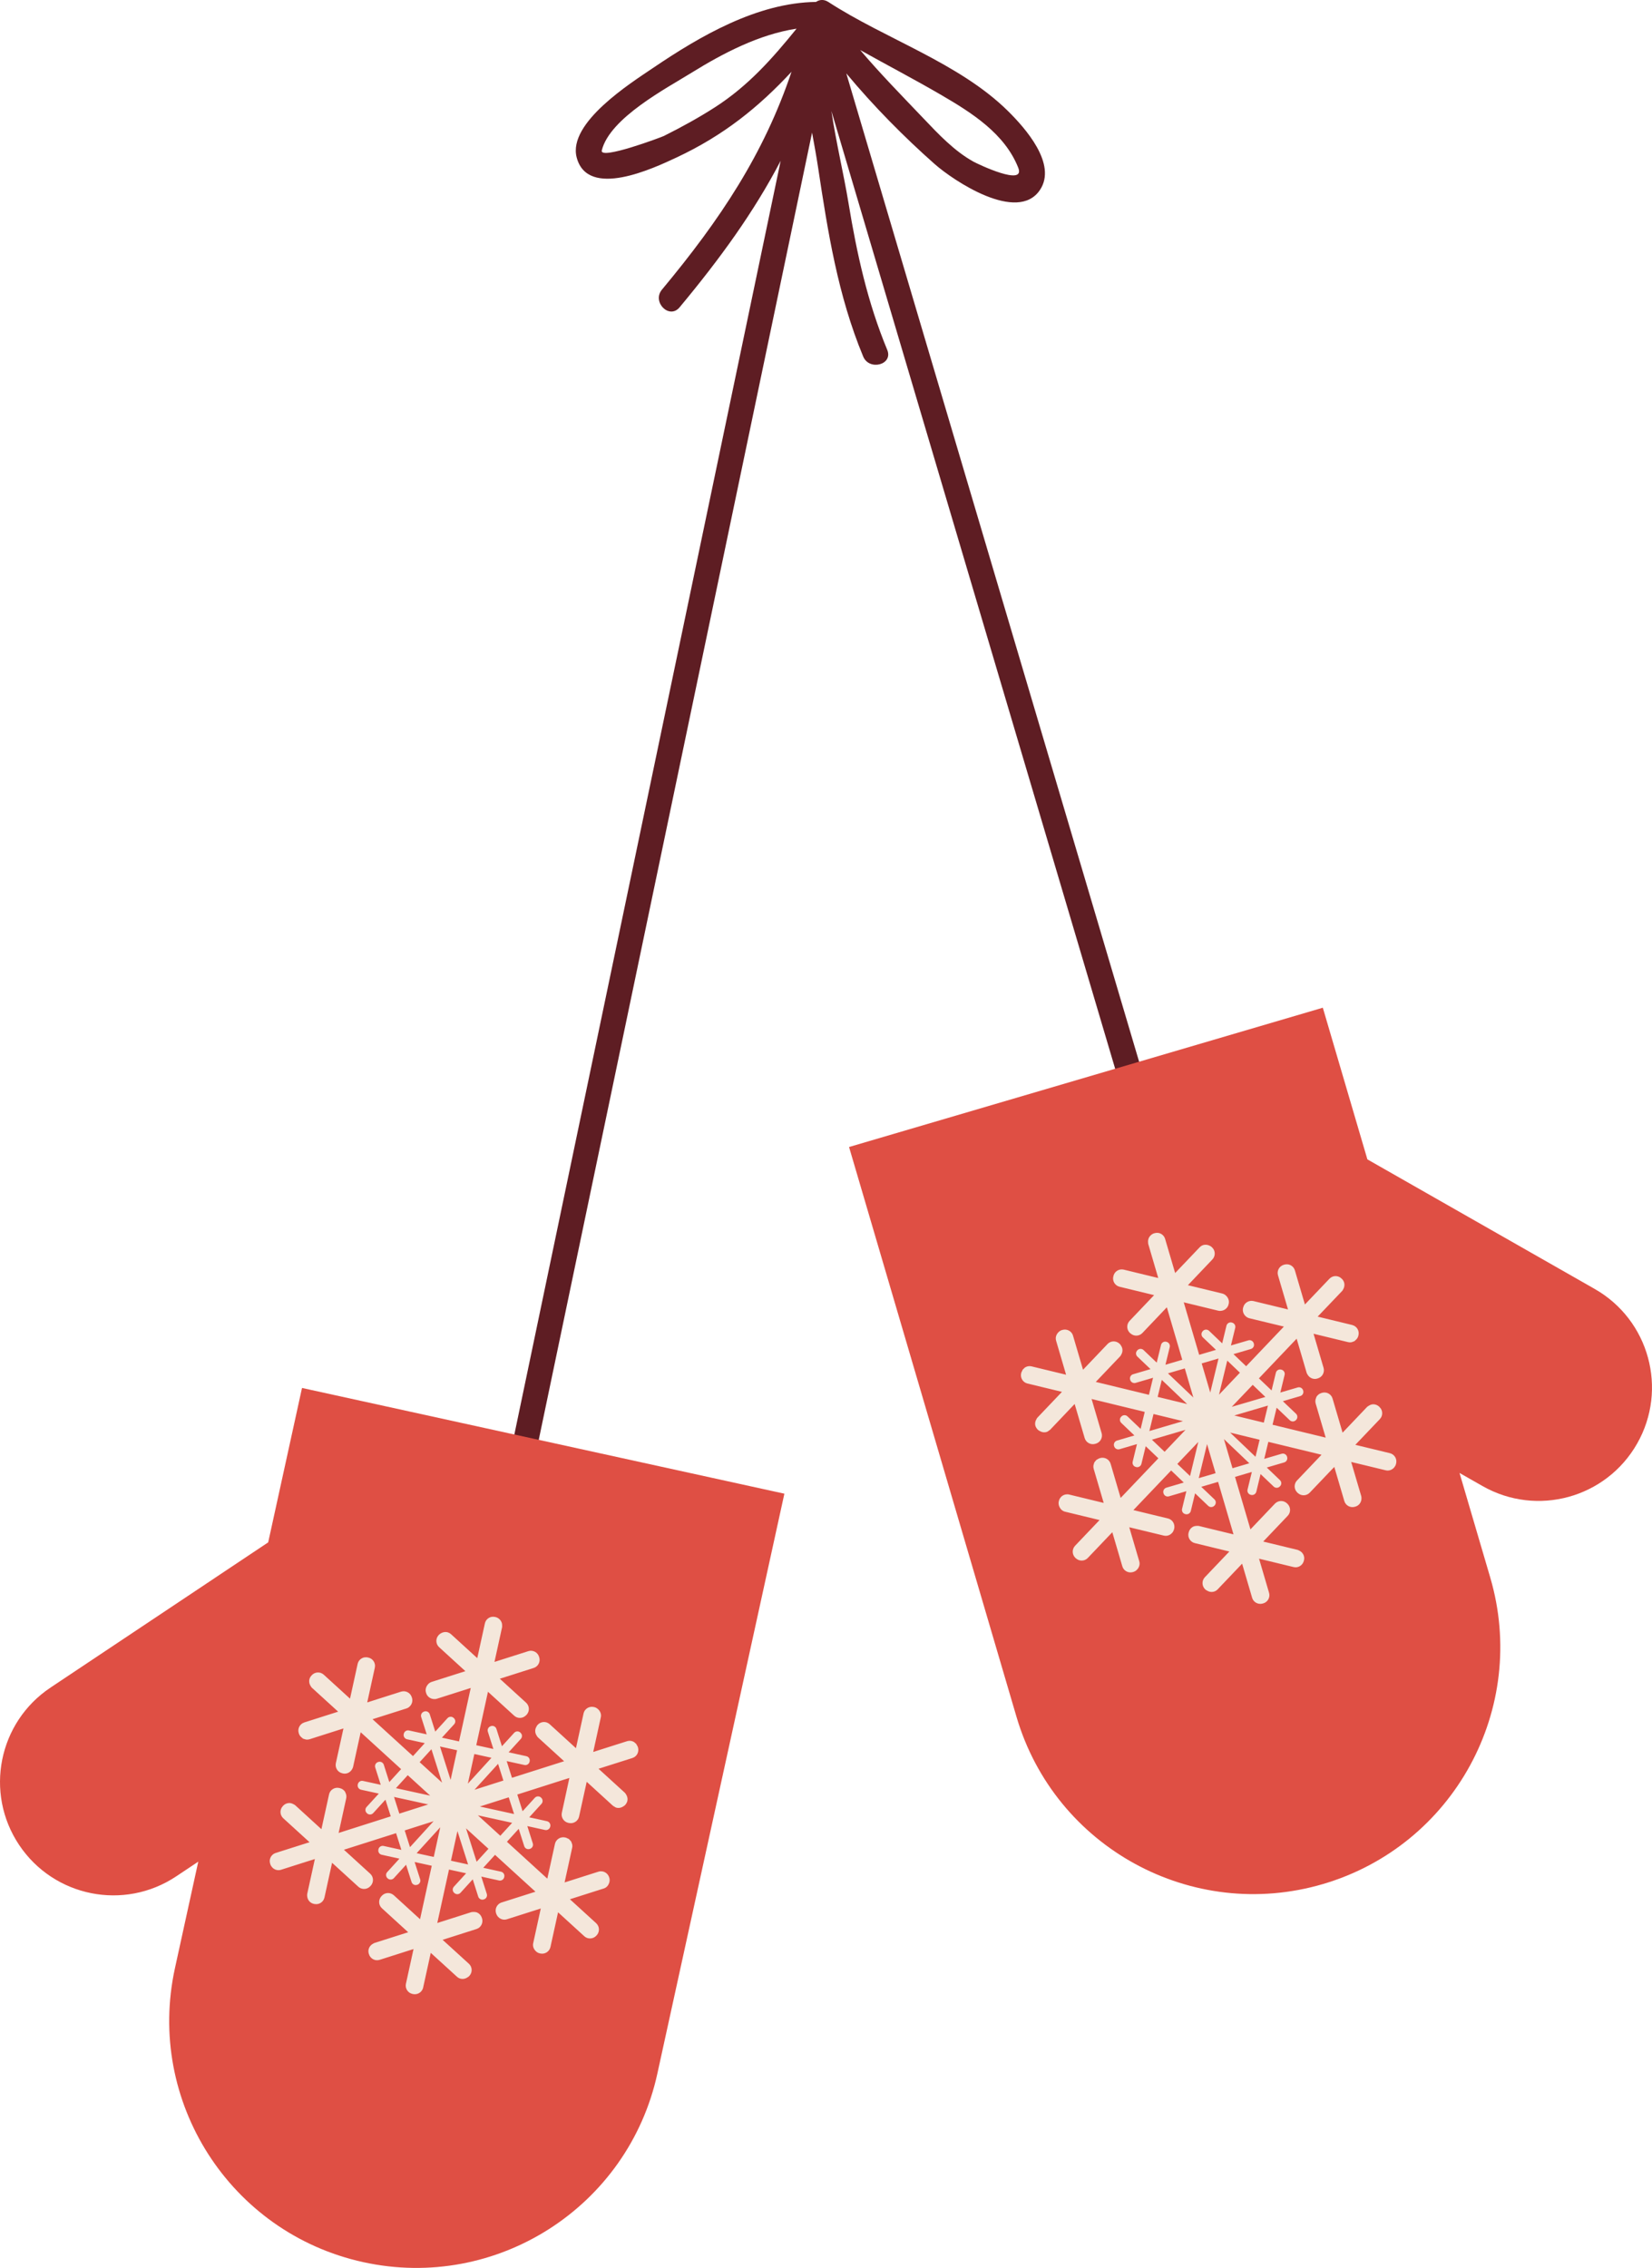 <?xml version="1.0" encoding="utf-8"?>
<!-- Generator: Adobe Illustrator 17.0.0, SVG Export Plug-In . SVG Version: 6.00 Build 0)  -->
<!DOCTYPE svg PUBLIC "-//W3C//DTD SVG 1.1//EN" "http://www.w3.org/Graphics/SVG/1.1/DTD/svg11.dtd">
<svg version="1.1" id="图层_1" xmlns="http://www.w3.org/2000/svg" xmlns:xlink="http://www.w3.org/1999/xlink" x="0px" y="0px"
	 width="144.96px" height="198.936px" viewBox="0 0 144.96 198.936" enable-background="new 0 0 144.96 198.936"
	 xml:space="preserve">
<path fill="#5E1D23" d="M104.063,106.99L74.261,6.437c2.382,2.862,5.053,5.565,7.744,7.945c1.657,1.466,7.268,5.217,9.243,2.289
	c1.54-2.275-1.297-5.447-2.808-6.939c-4.277-4.218-10.756-6.31-15.746-9.554c-0.403-0.263-0.795-0.213-1.092-0.008
	c-5.146,0.065-10.156,2.985-14.29,5.785c-1.938,1.312-7.506,4.813-6.71,7.855c0.965,3.686,6.773,0.935,8.752,0.01
	c4.159-1.944,7.228-4.435,10.101-7.524c-2.423,7.195-6.221,12.927-11.372,19.113c-0.897,1.078,0.645,2.637,1.549,1.55
	c3.569-4.288,6.536-8.38,8.87-12.854L44.649,128.146l2.144,0.45L71.257,11.631c0.182,0.995,0.366,1.996,0.521,3.012
	c0.862,5.699,1.741,11.271,3.964,16.627c0.531,1.285,2.652,0.723,2.111-0.582c-1.727-4.165-2.666-8.428-3.396-12.864
	c-0.418-2.539-1.089-5.314-1.502-8.083l29.008,97.873L104.063,106.99z M89.35,14.717c0.66,1.681-3.524-0.314-3.923-0.533
	c-1.688-0.933-3.076-2.414-4.394-3.798c-1.871-1.964-3.794-3.92-5.555-5.997c2.374,1.33,4.789,2.586,7.144,3.96
	C85.273,9.895,88.17,11.722,89.35,14.717 M62.751,9.4c-1.449,0.932-2.962,1.759-4.501,2.529c-0.197,0.099-5.666,2.152-5.444,1.263
	c0.707-2.847,5.683-5.451,7.896-6.824c2.736-1.696,5.925-3.359,9.195-3.853C67.778,5.129,65.667,7.522,62.751,9.4"/>
<path fill="#DF4F44" d="M26.501,121.748l-2.968,13.545L4.431,148.032c-4.572,3.049-5.807,9.225-2.758,13.795
	c3.05,4.572,9.225,5.807,13.796,2.758l1.929-1.285l-2.044,9.329c-2.562,11.688,4.837,23.24,16.524,25.801
	c11.688,2.561,23.24-4.839,25.801-16.526l11.149-50.882L26.501,121.748z M116.075,88.394l3.91,13.303l19.95,11.368
	c4.774,2.721,6.438,8.794,3.718,13.567c-2.721,4.775-8.795,6.44-13.568,3.719l-2.014-1.146l2.693,9.163
	c3.374,11.48-3.195,23.521-14.675,26.896c-11.479,3.374-23.521-3.197-26.896-14.677l-14.69-49.974L116.075,88.394z"/>
<path fill="#F4E7DB" d="M54.935,157.404c-0.031-0.052-0.062-0.107-0.109-0.151l-2.305-2.102l2.973-0.943
	c0.392-0.125,0.606-0.543,0.485-0.938l-0.017-0.04l-0.002-0.011c-0.019-0.056-0.052-0.098-0.08-0.145
	c-0.022-0.039-0.036-0.083-0.066-0.116c-0.014-0.019-0.037-0.026-0.056-0.043c-0.051-0.049-0.104-0.102-0.165-0.134
	c-0.172-0.087-0.371-0.111-0.568-0.048l-2.971,0.944l0.667-3.045c0.057-0.264-0.044-0.517-0.225-0.69
	c-0.099-0.092-0.206-0.167-0.346-0.197l-0.036-0.008l-0.019-0.004c-0.098-0.021-0.193-0.021-0.285-0.006
	c-0.29,0.05-0.537,0.268-0.604,0.573l-0.334,1.524l-0.333,1.523l-1.15-1.05l-1.153-1.051c-0.074-0.068-0.161-0.121-0.252-0.153
	c-0.275-0.097-0.593-0.026-0.801,0.202l-0.023,0.026l-0.015,0.013c-0.033,0.036-0.047,0.08-0.071,0.122
	c-0.155,0.248-0.144,0.553,0.021,0.793c0.03,0.049,0.055,0.1,0.099,0.14l2.305,2.101l-4.575,1.454l-0.464-1.464l1.558,0.341
	c0.204,0.045,0.406-0.085,0.452-0.29l0.006-0.028c0.045-0.206-0.085-0.408-0.29-0.454l-1.556-0.341l1.072-1.177
	c0.142-0.156,0.131-0.396-0.027-0.537l-0.018-0.021c-0.154-0.142-0.397-0.131-0.539,0.025l-1.074,1.178l-0.483-1.517
	c-0.063-0.202-0.275-0.313-0.478-0.251l-0.026,0.011c-0.202,0.064-0.312,0.278-0.249,0.479l0.485,1.518l-1.502-0.33l1.027-4.688
	l2.304,2.102c0.297,0.27,0.751,0.251,1.03-0.033c0.009-0.006,0.016-0.01,0.023-0.017l0.036-0.04
	c0.279-0.305,0.255-0.775-0.047-1.054l-2.305-2.101l2.973-0.946c0.389-0.124,0.608-0.544,0.483-0.934l-0.017-0.054
	c-0.096-0.297-0.354-0.489-0.642-0.516c-0.097-0.012-0.198,0-0.295,0.03l-2.972,0.945l0.668-3.048c0.01-0.042,0-0.084,0.001-0.129
	c0.011-0.223-0.078-0.431-0.241-0.577c-0.093-0.082-0.198-0.151-0.33-0.179l-0.025-0.007l-0.027-0.005
	c-0.102-0.021-0.201-0.023-0.298-0.007c-0.284,0.053-0.524,0.272-0.59,0.575l-0.668,3.045l-2.304-2.101
	c-0.076-0.068-0.164-0.122-0.256-0.152c-0.201-0.071-0.423-0.042-0.611,0.063c-0.067,0.04-0.133,0.078-0.186,0.138l-0.039,0.041
	c-0.277,0.302-0.254,0.775,0.051,1.052l2.301,2.102l-2.969,0.944c-0.156,0.051-0.272,0.154-0.36,0.273
	c-0.14,0.187-0.2,0.427-0.125,0.663l0.016,0.055c0.09,0.283,0.338,0.468,0.613,0.507c0.106,0.014,0.214,0.012,0.323-0.022
	l2.973-0.946l-1.028,4.689l-1.501-0.33l1.075-1.176c0.14-0.156,0.129-0.396-0.026-0.538l-0.021-0.02
	c-0.154-0.142-0.396-0.13-0.539,0.025l-1.072,1.178l-0.483-1.518c-0.064-0.201-0.279-0.312-0.475-0.248l-0.029,0.011
	c-0.2,0.063-0.312,0.277-0.248,0.477l0.484,1.518l-1.558-0.341c-0.205-0.046-0.407,0.084-0.452,0.29l-0.007,0.028
	c-0.046,0.206,0.086,0.408,0.29,0.454l1.557,0.341l-1.034,1.135l-3.549-3.234l2.345-0.744l0.627-0.2
	c0.11-0.035,0.2-0.092,0.276-0.164c0.208-0.191,0.299-0.487,0.211-0.773l-0.018-0.051c-0.061-0.198-0.198-0.349-0.367-0.438
	c-0.169-0.086-0.373-0.11-0.569-0.049l-2.972,0.945l0.667-3.046c0.088-0.402-0.166-0.798-0.568-0.887l-0.025-0.004l-0.027-0.007
	c-0.096-0.021-0.19-0.021-0.282-0.005c-0.007-0.002-0.01-0.003-0.014-0.002c-0.285,0.055-0.525,0.27-0.592,0.574l-0.669,3.047
	L28.41,146.9c-0.076-0.068-0.162-0.121-0.255-0.153c-0.273-0.097-0.591-0.026-0.8,0.202l-0.036,0.039
	c-0.233,0.255-0.244,0.618-0.065,0.896c0.033,0.055,0.064,0.112,0.112,0.158l2.306,2.101l-2.972,0.945
	c-0.006,0.002-0.009,0.008-0.019,0.008c-0.379,0.133-0.588,0.542-0.465,0.93l0.008,0.023l0.008,0.027
	c0.049,0.157,0.154,0.274,0.277,0.365c0.032,0.021,0.057,0.055,0.09,0.071c0.048,0.025,0.101,0.03,0.151,0.045
	c0.041,0.009,0.078,0.032,0.123,0.035c0.099,0.011,0.197-0.001,0.295-0.03l2.97-0.947l-0.668,3.047
	c-0.044,0.2,0.001,0.399,0.102,0.562c0.104,0.162,0.267,0.281,0.469,0.325l0.054,0.014c0.331,0.071,0.648-0.094,0.803-0.377
	c0.034-0.06,0.068-0.122,0.084-0.191l0.333-1.523l0.335-1.525l3.547,3.236l-1.035,1.136l-0.483-1.518
	c-0.063-0.199-0.277-0.314-0.478-0.248l-0.027,0.008c-0.2,0.064-0.312,0.278-0.248,0.479l0.483,1.518l-1.557-0.34
	c-0.205-0.046-0.409,0.084-0.452,0.29l-0.007,0.028c-0.045,0.205,0.083,0.407,0.29,0.453l1.558,0.34l-1.075,1.176
	c-0.143,0.157-0.13,0.399,0.025,0.539l0.021,0.02c0.155,0.141,0.396,0.13,0.537-0.024l1.074-1.178l0.464,1.463l-4.573,1.456
	l0.668-3.046c0.037-0.177,0.003-0.348-0.074-0.495c-0.01-0.02-0.015-0.049-0.025-0.068c-0.104-0.158-0.268-0.279-0.47-0.323
	l-0.053-0.013c-0.401-0.088-0.802,0.165-0.887,0.568l-0.669,3.047l-2.303-2.103c-0.044-0.039-0.096-0.058-0.146-0.087
	c-0.123-0.067-0.255-0.112-0.393-0.105c-0.19,0.008-0.377,0.09-0.518,0.239l-0.035,0.043c-0.28,0.304-0.255,0.777,0.046,1.054
	l2.307,2.102l-2.973,0.943c-0.391,0.125-0.609,0.544-0.483,0.939l0.009,0.029l0.008,0.023c0.032,0.104,0.09,0.194,0.16,0.27
	c0.191,0.211,0.488,0.304,0.776,0.214l1.783-0.568l1.188-0.375l-0.669,3.044c-0.017,0.083-0.01,0.162-0.002,0.243
	c0.034,0.306,0.252,0.575,0.573,0.645l0.054,0.011c0.401,0.087,0.799-0.166,0.886-0.568l0.668-3.045l0.325,0.295l1.98,1.806
	c0.232,0.209,0.557,0.246,0.823,0.12c0.084-0.044,0.163-0.096,0.23-0.169l0.037-0.04c0.276-0.308,0.256-0.777-0.05-1.056
	l-2.305-2.101l4.575-1.454l0.466,1.464l-1.558-0.342c-0.204-0.045-0.409,0.087-0.454,0.291l-0.004,0.03
	c-0.047,0.204,0.085,0.406,0.289,0.452l1.557,0.342l-1.072,1.177c-0.143,0.154-0.132,0.396,0.023,0.538l0.021,0.019
	c0.154,0.141,0.395,0.129,0.538-0.024l1.073-1.177l0.482,1.518c0.065,0.201,0.28,0.311,0.48,0.246l0.025-0.007
	c0.199-0.062,0.312-0.279,0.249-0.479l-0.485-1.517l1.502,0.328l-1.027,4.688l-2.303-2.102c-0.076-0.066-0.163-0.119-0.255-0.15
	c-0.275-0.098-0.588-0.027-0.799,0.201l-0.037,0.038c-0.277,0.307-0.256,0.779,0.05,1.055l2.303,2.102l-2.971,0.944
	c-0.038,0.013-0.066,0.041-0.103,0.057c-0.321,0.161-0.494,0.524-0.383,0.881l0.017,0.052c0.096,0.294,0.353,0.488,0.642,0.518
	c0.097,0.008,0.197-0.002,0.296-0.033l2.971-0.945l-0.667,3.047c-0.088,0.401,0.166,0.801,0.568,0.889l0.053,0.012
	c0.101,0.021,0.203,0.022,0.297,0.002c0.286-0.054,0.527-0.271,0.593-0.571l0.501-2.284l0.166-0.763l2.305,2.102
	c0.267,0.242,0.652,0.243,0.932,0.04c0.041-0.029,0.086-0.05,0.121-0.089l0.038-0.04c0.276-0.306,0.253-0.778-0.049-1.055
	l-2.306-2.1l1.38-0.439l1.594-0.509c0.389-0.123,0.608-0.542,0.484-0.937l-0.019-0.051c-0.061-0.195-0.197-0.349-0.368-0.438
	c-0.108-0.056-0.234-0.072-0.36-0.07c-0.07,0.002-0.139,0.001-0.207,0.022l-1.152,0.368l-1.819,0.577l1.027-4.687l1.503,0.328
	l-1.075,1.177c-0.142,0.154-0.133,0.398,0.024,0.539l0.02,0.017c0.156,0.143,0.396,0.135,0.538-0.023l1.073-1.178l0.483,1.518
	c0.063,0.199,0.279,0.31,0.479,0.246l0.023-0.008c0.203-0.062,0.314-0.278,0.249-0.479l-0.482-1.519l1.559,0.343
	c0.205,0.044,0.406-0.086,0.452-0.292l0.005-0.028c0.047-0.205-0.084-0.408-0.288-0.453l-1.557-0.342l1.033-1.135l3.548,3.234
	l-1.256,0.399l-1.716,0.545c-0.295,0.093-0.489,0.354-0.517,0.643c-0.01,0.098,0,0.197,0.03,0.295l0.02,0.051
	c0.027,0.09,0.075,0.166,0.13,0.235c0.005,0.007,0.007,0.018,0.013,0.022c0.01,0.012,0.021,0.017,0.033,0.027
	c0.188,0.201,0.479,0.29,0.759,0.2l2.971-0.944l-0.666,3.046c-0.053,0.234,0.024,0.463,0.17,0.633
	c0.103,0.122,0.233,0.218,0.4,0.255l0.055,0.012c0.401,0.087,0.801-0.167,0.889-0.567l0.668-3.046l2.303,2.1
	c0.152,0.14,0.345,0.203,0.537,0.192c0.188-0.007,0.377-0.089,0.516-0.241l0.038-0.039c0.205-0.23,0.246-0.553,0.124-0.816
	c-0.041-0.088-0.099-0.17-0.173-0.239l-1.07-0.976l-1.234-1.125l2.621-0.835l0.352-0.111c0.229-0.072,0.386-0.252,0.463-0.466
	c0.052-0.148,0.072-0.308,0.021-0.471l-0.018-0.052c-0.095-0.293-0.355-0.491-0.644-0.516c-0.095-0.011-0.194-0.002-0.293,0.03
	l-2.97,0.945l0.666-3.046c0.023-0.098,0.021-0.201,0.002-0.296c-0.004-0.031-0.024-0.058-0.034-0.088
	c-0.021-0.062-0.033-0.124-0.07-0.179c-0.023-0.035-0.059-0.062-0.09-0.094c-0.036-0.038-0.064-0.081-0.108-0.113
	c-0.027-0.019-0.065-0.025-0.096-0.04c-0.055-0.03-0.108-0.062-0.174-0.076l-0.001-0.002l-0.054-0.011
	c-0.401-0.088-0.8,0.165-0.888,0.568l-0.334,1.521l-0.335,1.524l-3.543-3.234l1.033-1.135l0.484,1.518
	c0.064,0.2,0.279,0.311,0.478,0.247l0.026-0.01c0.201-0.062,0.313-0.276,0.249-0.478l-0.482-1.518l1.556,0.342
	c0.205,0.045,0.408-0.086,0.453-0.29l0.007-0.029c0.044-0.205-0.086-0.407-0.291-0.453l-1.556-0.341l1.073-1.179
	c0.142-0.154,0.131-0.395-0.026-0.537l-0.018-0.02c-0.155-0.142-0.398-0.129-0.541,0.026l-1.071,1.177l-0.465-1.464l4.571-1.457
	L49.3,159.01c-0.088,0.401,0.168,0.798,0.569,0.888l0.052,0.01h0.002c0.404,0.089,0.802-0.164,0.89-0.565l0.669-3.048l2.301,2.102
	h0.001c0.037,0.033,0.082,0.05,0.124,0.075c0.043,0.026,0.083,0.061,0.13,0.078c0.216,0.075,0.453,0.036,0.646-0.093
	c0.054-0.032,0.108-0.062,0.152-0.109l0.011-0.014l0.03-0.027c0.066-0.075,0.115-0.163,0.149-0.252
	C55.103,157.836,55.063,157.599,54.935,157.404 M43.706,154.72l0.465,1.465l-2.536,0.808L43.706,154.72z M43.124,154.188
	l-2.07,2.268l0.568-2.598L43.124,154.188z M40.11,153.528l-0.57,2.601l-0.932-2.931L40.11,153.528z M37.857,153.438l0.932,2.929
	l-1.965-1.794L37.857,153.438z M35.779,155.716l1.969,1.794l-3.005-0.658L35.779,155.716z M34.574,157.623l3.004,0.658l-2.538,0.807
	L34.574,157.623z M35.512,160.561l2.534-0.807l-2.07,2.273L35.512,160.561z M36.559,162.558l2.072-2.272l-0.57,2.601L36.559,162.558
	z M39.571,163.218l0.569-2.6l0.934,2.928L39.571,163.218z M41.824,163.308l-0.931-2.93l1.968,1.794L41.824,163.308z M43.901,161.029
	l-1.966-1.793l3.005,0.657L43.901,161.029z M42.107,158.464l2.533-0.807l0.47,1.464L42.107,158.464z M90.887,125.158
	c0.041,0.086,0.097,0.17,0.168,0.241l0.03,0.025l0.012,0.013c0.048,0.045,0.104,0.07,0.16,0.098
	c0.201,0.116,0.439,0.139,0.651,0.047c0.045-0.019,0.083-0.057,0.123-0.086s0.084-0.047,0.119-0.084h0.001l2.148-2.258l0.88,2.993
	c0.116,0.393,0.53,0.619,0.927,0.503h0.001l0.053-0.014c0.395-0.118,0.621-0.532,0.506-0.926l-0.88-2.993l4.663,1.132l-0.36,1.493
	l-1.152-1.1c-0.154-0.145-0.396-0.141-0.541,0.014l-0.019,0.02c-0.146,0.151-0.141,0.394,0.013,0.538l1.152,1.101l-1.527,0.448
	c-0.202,0.062-0.317,0.271-0.26,0.473l0.01,0.028c0.059,0.201,0.271,0.316,0.473,0.258l1.528-0.448l-0.375,1.546
	c-0.05,0.205,0.077,0.412,0.28,0.459l0.028,0.009c0.203,0.049,0.408-0.076,0.46-0.28l0.375-1.548l1.111,1.059l-3.309,3.475
	l-0.44-1.496l-0.439-1.495c-0.116-0.395-0.531-0.62-0.926-0.504l-0.053,0.016l-0.001,0.001c-0.064,0.018-0.115,0.055-0.168,0.088
	c-0.03,0.018-0.066,0.026-0.093,0.048c-0.042,0.034-0.066,0.079-0.1,0.118c-0.03,0.034-0.064,0.064-0.083,0.101
	c-0.034,0.057-0.041,0.12-0.059,0.184c-0.007,0.03-0.025,0.059-0.027,0.09c-0.012,0.096-0.007,0.198,0.022,0.296l0.879,2.991
	l-3.029-0.734c-0.1-0.026-0.2-0.027-0.294-0.01c-0.287,0.045-0.532,0.26-0.605,0.559l-0.015,0.052
	c-0.038,0.167-0.007,0.324,0.054,0.469c0.092,0.208,0.262,0.376,0.495,0.433l0.358,0.087l2.673,0.647l-1.152,1.209l-1,1.05
	c-0.067,0.073-0.12,0.159-0.154,0.25c-0.103,0.27-0.04,0.589,0.181,0.804l0.041,0.037c0.149,0.142,0.343,0.21,0.531,0.204
	c0.192-0.003,0.38-0.079,0.522-0.23l2.15-2.256l0.879,2.991c0.116,0.394,0.532,0.619,0.927,0.504l0.054-0.017
	c0.162-0.048,0.285-0.152,0.38-0.281c0.134-0.18,0.194-0.411,0.126-0.643l-0.878-2.99l3.029,0.731
	c0.285,0.069,0.568-0.039,0.742-0.253c0.011-0.011,0.023-0.017,0.031-0.029c0.006-0.005,0.008-0.016,0.011-0.023
	c0.052-0.074,0.093-0.153,0.114-0.244l0.016-0.054c0.022-0.098,0.025-0.198,0.007-0.294c-0.045-0.289-0.258-0.533-0.558-0.606
	l-1.75-0.423l-1.28-0.311l3.312-3.476l1.109,1.061l-1.528,0.449c-0.201,0.059-0.316,0.271-0.257,0.473l0.008,0.028
	c0.06,0.202,0.271,0.317,0.472,0.259l1.53-0.45l-0.375,1.548c-0.051,0.204,0.075,0.412,0.282,0.46l0.024,0.007
	c0.204,0.049,0.411-0.076,0.461-0.279l0.375-1.55l1.153,1.102c0.154,0.145,0.393,0.136,0.538-0.017l0.02-0.018
	c0.146-0.153,0.14-0.396-0.014-0.54l-1.154-1.099l1.477-0.433l1.352,4.605l-1.854-0.449l-1.177-0.287
	c-0.068-0.016-0.137-0.011-0.209-0.008c-0.125,0.007-0.249,0.032-0.352,0.096c-0.164,0.101-0.289,0.263-0.337,0.462l-0.016,0.053
	c-0.095,0.402,0.153,0.805,0.55,0.9l1.625,0.395l1.406,0.341l-2.151,2.257c-0.281,0.297-0.271,0.77,0.024,1.056l0.041,0.037
	c0.039,0.035,0.084,0.054,0.127,0.08c0.292,0.183,0.68,0.155,0.928-0.105l2.151-2.258l0.219,0.749l0.659,2.243
	c0.087,0.295,0.343,0.496,0.633,0.528c0.094,0.014,0.196,0.006,0.295-0.023l0.052-0.015c0.395-0.116,0.621-0.531,0.506-0.925
	l-0.88-2.994l3.03,0.734c0.101,0.024,0.201,0.027,0.297,0.013c0.287-0.05,0.529-0.262,0.604-0.562l0.014-0.053
	c0.086-0.362-0.113-0.714-0.443-0.852c-0.037-0.014-0.067-0.04-0.107-0.05l-3.029-0.733l2.15-2.258
	c0.285-0.297,0.273-0.768-0.024-1.056l-0.04-0.036c-0.226-0.212-0.543-0.26-0.811-0.145c-0.09,0.037-0.173,0.097-0.245,0.168
	l-2.149,2.259l-1.354-4.603l1.476-0.435l-0.378,1.548c-0.049,0.203,0.079,0.411,0.281,0.46l0.027,0.006
	c0.204,0.05,0.41-0.075,0.462-0.279l0.374-1.548l1.152,1.099c0.154,0.145,0.395,0.138,0.538-0.015l0.021-0.019
	c0.146-0.151,0.14-0.395-0.014-0.539l-1.152-1.1l1.529-0.449c0.2-0.059,0.316-0.27,0.256-0.472l-0.006-0.028
	c-0.059-0.201-0.272-0.318-0.473-0.26l-1.53,0.45l0.36-1.493l4.668,1.13l-2.151,2.258c-0.287,0.298-0.274,0.768,0.022,1.056
	l0.041,0.037c0.072,0.069,0.154,0.116,0.241,0.153c0.275,0.106,0.597,0.047,0.814-0.179l1.849-1.939l0.304-0.316l0.879,2.99
	c0.116,0.395,0.53,0.62,0.925,0.505l0.053-0.016c0.315-0.092,0.513-0.375,0.526-0.684c0.002-0.081,0.004-0.161-0.02-0.241
	l-0.881-2.99l1.211,0.291l1.819,0.441c0.293,0.069,0.584-0.045,0.759-0.269c0.063-0.079,0.116-0.174,0.141-0.279l0.006-0.024
	l0.008-0.03c0.098-0.401-0.149-0.804-0.55-0.901l-3.03-0.732l2.153-2.258c0.281-0.298,0.272-0.771-0.028-1.054l-0.038-0.041
	c-0.15-0.14-0.341-0.208-0.531-0.203c-0.139,0.003-0.267,0.058-0.385,0.134c-0.048,0.032-0.1,0.054-0.14,0.097l-2.149,2.258
	l-0.881-2.992c-0.113-0.396-0.53-0.619-0.925-0.503l-0.052,0.016c-0.198,0.058-0.353,0.189-0.445,0.354
	c-0.011,0.021-0.013,0.05-0.021,0.071c-0.067,0.151-0.09,0.324-0.038,0.498l0.879,2.991l-4.664-1.131l0.36-1.492l1.154,1.099
	c0.152,0.145,0.393,0.138,0.537-0.013l0.021-0.021c0.145-0.151,0.14-0.393-0.013-0.538l-1.154-1.099l1.529-0.449
	c0.202-0.061,0.317-0.271,0.258-0.472l-0.008-0.028c-0.06-0.202-0.271-0.317-0.473-0.258l-1.528,0.448l0.376-1.549
	c0.05-0.205-0.077-0.41-0.282-0.459l-0.027-0.007c-0.205-0.05-0.411,0.077-0.459,0.281l-0.376,1.549l-1.111-1.061l3.311-3.478
	l0.44,1.498l0.439,1.498c0.021,0.067,0.06,0.126,0.098,0.184c0.174,0.272,0.502,0.414,0.827,0.319l0.053-0.017
	c0.197-0.058,0.353-0.189,0.443-0.357c0.09-0.169,0.121-0.371,0.063-0.566l-0.88-2.993l3.029,0.735
	c0.1,0.023,0.198,0.029,0.296,0.011c0.043-0.006,0.079-0.032,0.12-0.044c0.05-0.018,0.103-0.027,0.148-0.056
	c0.032-0.019,0.054-0.053,0.085-0.077c0.116-0.098,0.213-0.222,0.25-0.384l0.007-0.027l0.006-0.024
	c0.096-0.396-0.142-0.789-0.529-0.895c-0.01,0.001-0.013-0.005-0.019-0.007l-3.031-0.735l2.152-2.256
	c0.045-0.049,0.072-0.109,0.102-0.166c0.158-0.29,0.121-0.652-0.129-0.89l-0.039-0.035c-0.224-0.215-0.546-0.262-0.811-0.145
	c-0.091,0.038-0.173,0.096-0.243,0.17l-2.151,2.257l-0.88-2.992c-0.088-0.298-0.342-0.496-0.63-0.53
	c-0.004-0.001-0.008,0-0.014,0.002c-0.094-0.01-0.189-0.003-0.281,0.024l-0.029,0.009l-0.023,0.006
	c-0.396,0.117-0.621,0.53-0.504,0.925l0.878,2.991l-3.03-0.734c-0.2-0.048-0.401-0.008-0.564,0.091
	c-0.162,0.098-0.288,0.259-0.336,0.461l-0.015,0.051c-0.068,0.292,0.043,0.58,0.266,0.757c0.079,0.067,0.174,0.117,0.285,0.146
	l0.64,0.155l2.393,0.577l-3.313,3.478l-1.111-1.062l1.528-0.449c0.201-0.06,0.318-0.271,0.258-0.473l-0.008-0.028
	c-0.06-0.202-0.271-0.317-0.473-0.258l-1.529,0.449l0.377-1.548c0.049-0.204-0.077-0.41-0.282-0.459l-0.028-0.009
	c-0.202-0.05-0.409,0.076-0.459,0.281l-0.375,1.549l-1.152-1.101c-0.153-0.143-0.396-0.139-0.539,0.014l-0.019,0.022
	c-0.144,0.151-0.14,0.393,0.01,0.538l1.156,1.098l-1.475,0.435l-1.354-4.605l3.031,0.735c0.112,0.026,0.219,0.021,0.325,0
	c0.271-0.058,0.506-0.26,0.575-0.548l0.013-0.056c0.059-0.241-0.021-0.478-0.171-0.653c-0.098-0.113-0.223-0.208-0.38-0.247
	l-3.028-0.734l2.149-2.259c0.283-0.296,0.273-0.77-0.023-1.051l-0.041-0.039c-0.058-0.056-0.126-0.09-0.197-0.124
	c-0.194-0.093-0.417-0.105-0.612-0.021c-0.09,0.036-0.174,0.096-0.244,0.169l-2.151,2.258l-0.88-2.99
	c-0.086-0.299-0.342-0.5-0.629-0.533c-0.099-0.009-0.198-0.001-0.297,0.028l-0.026,0.007l-0.025,0.008
	c-0.128,0.038-0.23,0.114-0.316,0.202c-0.152,0.157-0.226,0.371-0.2,0.593c0.004,0.045-0.002,0.087,0.01,0.13l0.879,2.992
	l-3.028-0.735c-0.101-0.023-0.201-0.026-0.297-0.01c-0.285,0.048-0.529,0.258-0.605,0.56l-0.013,0.055
	c-0.097,0.397,0.151,0.802,0.549,0.897l3.031,0.735l-2.151,2.258c-0.282,0.298-0.273,0.771,0.025,1.055l0.039,0.037
	c0.008,0.007,0.017,0.01,0.026,0.015c0.296,0.264,0.751,0.251,1.029-0.039l2.15-2.259l1.353,4.604l-1.476,0.435l0.379-1.549
	c0.048-0.203-0.076-0.41-0.283-0.459l-0.027-0.009c-0.205-0.049-0.409,0.077-0.458,0.282l-0.377,1.549l-1.153-1.1
	c-0.151-0.146-0.395-0.14-0.539,0.012l-0.017,0.021c-0.147,0.152-0.142,0.392,0.012,0.538l1.152,1.099l-1.529,0.45
	c-0.201,0.06-0.316,0.271-0.257,0.473l0.008,0.027c0.06,0.201,0.271,0.317,0.472,0.258l1.53-0.449l-0.361,1.494l-4.665-1.13
	l2.151-2.258c0.041-0.043,0.062-0.095,0.089-0.146c0.147-0.25,0.136-0.555-0.034-0.793c-0.028-0.039-0.045-0.082-0.08-0.116
	l-0.016-0.012l-0.025-0.023c-0.224-0.214-0.545-0.263-0.812-0.146c-0.09,0.038-0.173,0.096-0.241,0.17l-1.076,1.129l-1.074,1.127
	l-0.439-1.495l-0.44-1.497c-0.087-0.3-0.349-0.499-0.642-0.528c-0.093-0.01-0.188-0.003-0.284,0.025l-0.019,0.006l-0.036,0.01
	c-0.136,0.04-0.238,0.123-0.33,0.221c-0.168,0.187-0.251,0.445-0.175,0.704l0.878,2.991l-3.028-0.733
	c-0.201-0.05-0.4-0.01-0.564,0.088c-0.06,0.036-0.107,0.092-0.155,0.145c-0.018,0.018-0.041,0.027-0.053,0.048
	c-0.028,0.034-0.04,0.079-0.058,0.12c-0.025,0.049-0.054,0.093-0.07,0.149l-0.002,0.011l-0.013,0.041
	c-0.093,0.401,0.15,0.805,0.55,0.901l3.031,0.732l-2.151,2.259c-0.044,0.047-0.072,0.104-0.098,0.158
	C90.818,124.707,90.794,124.947,90.887,125.158 M104.169,123.16l-2.586-0.628l0.361-1.493L104.169,123.16z M103.964,120.033
	l0.75,2.552l-2.226-2.117L103.964,120.033z M106.923,119.163l-0.725,2.988l-0.751-2.554L106.923,119.163z M108.8,120.41
	l-1.834,1.928l0.724-2.988L108.8,120.41z M111.035,122.537l-2.952,0.867l1.84-1.928L111.035,122.537z M110.896,124.789l-2.589-0.627
	l2.951-0.868L110.896,124.789z M110.168,127.785l-2.225-2.121l2.586,0.627L110.168,127.785z M108.149,128.789l-0.751-2.555
	l2.227,2.121L108.149,128.789z M105.189,129.658l0.727-2.984l0.75,2.552L105.189,129.658z M103.31,128.413l1.837-1.928l-0.723,2.988
	L103.31,128.413z M101.077,126.286l2.95-0.866l-1.835,1.927L101.077,126.286z M100.855,125.528l0.365-1.494l2.584,0.627
	L100.855,125.528z"/>
</svg>
